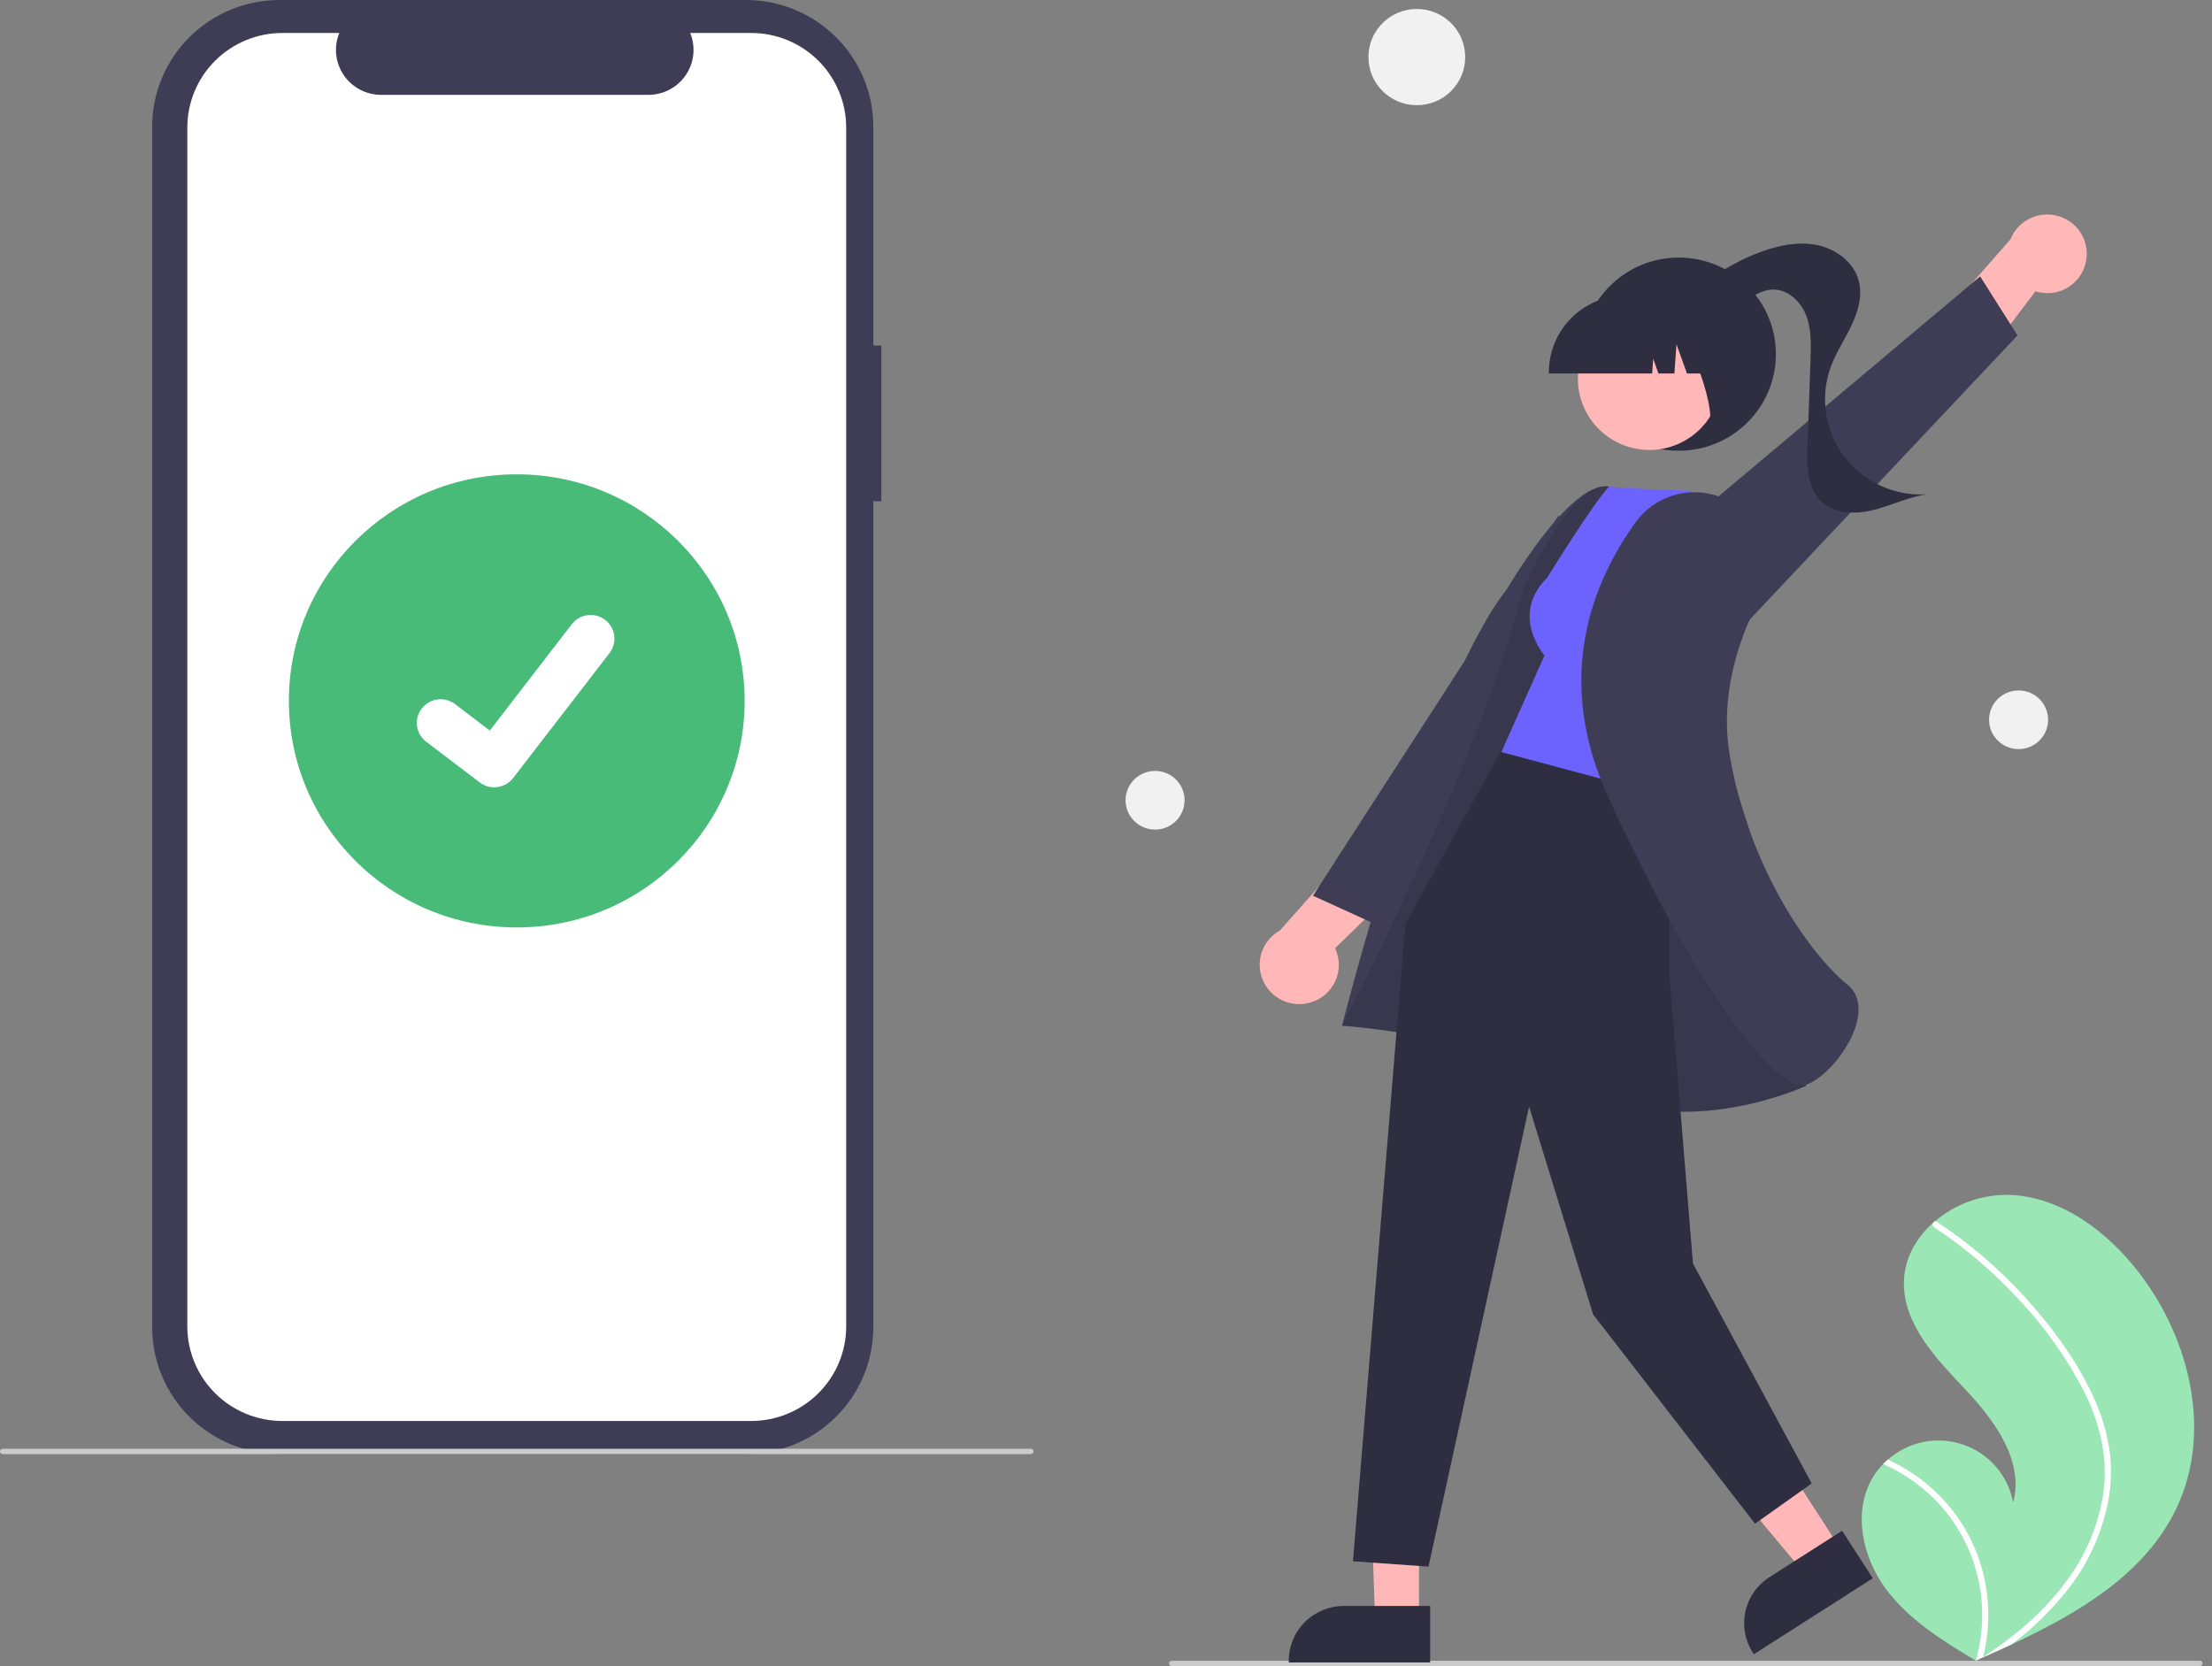 <svg width="231" height="174" viewBox="0 0 231 174" fill="none" xmlns="http://www.w3.org/2000/svg">
<rect x="0" y="0" width="231" height="174" fill="#808080" stroke="none"/>
<g id="undraw_order_confirmed_re_g0if (4) 1" clip-path="url(#clip0_1329_14949)">
<path id="Vector" d="M92.039 36.084H91.2V13.228C91.2 11.491 90.856 9.771 90.187 8.166C89.519 6.561 88.539 5.103 87.303 3.874C86.068 2.646 84.601 1.672 82.987 1.007C81.373 0.342 79.643 1.47184e-06 77.896 0H29.195C25.667 -6.68805e-06 22.283 1.394 19.788 3.874C17.293 6.355 15.891 9.72 15.891 13.228V138.615C15.891 140.352 16.235 142.072 16.904 143.677C17.572 145.282 18.552 146.74 19.788 147.969C21.023 149.197 22.49 150.171 24.104 150.836C25.718 151.501 27.448 151.843 29.195 151.843H77.896C81.424 151.843 84.808 150.449 87.303 147.969C89.798 145.488 91.2 142.123 91.2 138.615V52.352H92.039V36.084Z" fill="#3F3D56"/>
<path id="Vector_2" d="M78.433 3.442H72.076C72.368 4.154 72.48 4.927 72.401 5.693C72.322 6.459 72.055 7.193 71.623 7.832C71.191 8.471 70.608 8.994 69.925 9.356C69.242 9.718 68.48 9.907 67.706 9.907H39.806C39.032 9.907 38.27 9.718 37.586 9.356C36.903 8.994 36.32 8.471 35.888 7.832C35.457 7.193 35.189 6.459 35.11 5.693C35.032 4.927 35.143 4.154 35.435 3.442H29.498C28.193 3.442 26.901 3.697 25.696 4.193C24.49 4.69 23.395 5.418 22.473 6.335C21.55 7.252 20.818 8.341 20.319 9.54C19.82 10.738 19.562 12.023 19.562 13.32V138.523C19.562 139.82 19.82 141.105 20.319 142.303C20.818 143.502 21.55 144.591 22.473 145.508C23.395 146.426 24.49 147.153 25.696 147.65C26.901 148.146 28.193 148.402 29.498 148.402H78.433C79.738 148.402 81.03 148.146 82.235 147.65C83.441 147.153 84.536 146.426 85.459 145.508C86.381 144.591 87.113 143.502 87.612 142.303C88.112 141.105 88.368 139.82 88.368 138.523V13.32C88.368 12.023 88.112 10.738 87.612 9.54C87.113 8.341 86.381 7.252 85.459 6.335C84.536 5.418 83.441 4.69 82.235 4.193C81.03 3.697 79.738 3.442 78.433 3.442Z" fill="white"/>
<path id="Vector_3" d="M107.649 151.865H0.282C0.207 151.865 0.135 151.835 0.083 151.783C0.03 151.73 0 151.659 0 151.585C0 151.51 0.03 151.439 0.083 151.386C0.135 151.334 0.207 151.304 0.282 151.304H107.649C107.724 151.304 107.795 151.334 107.848 151.386C107.901 151.439 107.931 151.51 107.931 151.585C107.931 151.659 107.901 151.73 107.848 151.783C107.795 151.835 107.724 151.865 107.649 151.865Z" fill="#CBCBCB"/>
<path id="Ellipse 44" d="M53.965 96.857C67.108 96.857 77.762 86.264 77.762 73.196C77.762 60.128 67.108 49.535 53.965 49.535C40.822 49.535 30.168 60.128 30.168 73.196C30.168 86.264 40.822 96.857 53.965 96.857Z" fill="#48BB78"/>
<path id="Path 395" d="M51.607 82.222C51.072 82.223 50.551 82.051 50.122 81.731L50.096 81.712L44.503 77.458C44.244 77.26 44.027 77.014 43.863 76.733C43.7 76.452 43.594 76.142 43.551 75.82C43.508 75.499 43.53 75.171 43.614 74.858C43.699 74.545 43.844 74.251 44.043 73.993C44.241 73.736 44.489 73.519 44.772 73.357C45.054 73.195 45.366 73.089 45.69 73.047C46.013 73.004 46.342 73.025 46.657 73.109C46.973 73.193 47.268 73.338 47.527 73.535L51.15 76.297L59.71 65.194C59.908 64.936 60.156 64.72 60.438 64.558C60.721 64.396 61.033 64.29 61.356 64.248C61.68 64.205 62.008 64.227 62.323 64.31C62.639 64.394 62.934 64.539 63.193 64.736L63.194 64.737L63.141 64.81L63.195 64.737C63.718 65.136 64.059 65.725 64.145 66.374C64.231 67.024 64.055 67.68 63.655 68.201L53.586 81.255C53.353 81.556 53.054 81.799 52.711 81.967C52.368 82.134 51.991 82.22 51.609 82.219L51.607 82.222Z" fill="white"/>
<path id="Vector_4" d="M195.641 154.19C195.93 153.725 196.271 153.293 196.657 152.903C196.816 152.739 196.984 152.584 197.157 152.434C198.209 151.503 199.492 150.867 200.873 150.592C202.254 150.317 203.684 150.413 205.016 150.87C206.347 151.326 207.532 152.128 208.449 153.191C209.366 154.254 209.982 155.541 210.233 156.919C211.395 152.645 208.37 148.436 205.328 145.202C202.285 141.97 198.806 138.424 198.824 133.995C198.832 131.531 200.045 129.332 201.875 127.702C201.932 127.653 201.988 127.603 202.046 127.556C204.259 125.67 207.105 124.683 210.018 124.793C215.428 125.082 220.152 128.697 223.433 132.986C228.713 139.886 231.027 149.572 227.33 157.427C224.079 164.336 217.144 168.438 210.066 171.736C209.077 172.197 208.091 172.644 207.107 173.077C207.1 173.078 207.093 173.083 207.086 173.085C207.039 173.105 206.992 173.126 206.947 173.147C206.744 173.236 206.541 173.326 206.34 173.414L206.433 173.474L206.724 173.662C206.623 173.601 206.523 173.542 206.422 173.481C206.392 173.463 206.36 173.446 206.331 173.427C202.854 171.353 199.33 169.159 196.928 165.921C194.437 162.56 193.436 157.744 195.641 154.19Z" fill="#9AE6B4"/>
<path id="Vector_5" d="M218.834 146.383C219.604 148.124 220.114 149.968 220.349 151.855C220.533 153.538 220.464 155.24 220.143 156.902C219.452 160.319 217.947 163.521 215.753 166.239C214.098 168.302 212.187 170.149 210.066 171.736C209.077 172.197 208.091 172.644 207.107 173.077C207.1 173.078 207.093 173.083 207.086 173.085C207.039 173.105 206.992 173.126 206.947 173.147C206.744 173.236 206.541 173.326 206.339 173.414L206.433 173.474L206.724 173.662C206.623 173.601 206.523 173.542 206.422 173.481C206.392 173.463 206.36 173.446 206.33 173.427C207.095 170.766 207.208 167.962 206.658 165.249C206.109 162.536 204.913 159.994 203.172 157.835C201.422 155.704 199.189 154.014 196.657 152.903C196.816 152.739 196.984 152.584 197.157 152.434C198.132 152.879 199.066 153.409 199.947 154.018C203.1 156.185 205.467 159.303 206.699 162.912C207.799 166.185 207.936 169.703 207.095 173.051C207.269 172.938 207.445 172.821 207.615 172.706C210.853 170.534 213.838 167.926 216.086 164.728C218.025 162.026 219.266 158.89 219.699 155.598C220.13 152.002 219.225 148.466 217.611 145.258C215.828 141.825 213.581 138.651 210.933 135.824C208.273 132.918 205.266 130.347 201.978 128.168C201.904 128.118 201.852 128.042 201.833 127.956C201.814 127.869 201.829 127.778 201.875 127.702C201.91 127.633 201.972 127.58 202.046 127.556C202.083 127.546 202.123 127.545 202.161 127.553C202.199 127.56 202.234 127.577 202.265 127.6C202.671 127.869 203.074 128.141 203.471 128.421C206.782 130.752 209.789 133.483 212.423 136.551C214.968 139.508 217.284 142.794 218.834 146.383Z" fill="white"/>
<path id="Ellipse 44_2" d="M147.959 10.986C150.75 10.986 153.013 8.737 153.013 5.962C153.013 3.186 150.75 0.937 147.959 0.937C145.167 0.937 142.905 3.186 142.905 5.962C142.905 8.737 145.167 10.986 147.959 10.986Z" fill="#F1F1F1"/>
<path id="Ellipse 44_3" d="M210.801 78.233C212.503 78.233 213.882 76.861 213.882 75.169C213.882 73.477 212.503 72.106 210.801 72.106C209.099 72.106 207.72 73.477 207.72 75.169C207.72 76.861 209.099 78.233 210.801 78.233Z" fill="#F1F1F1"/>
<path id="Ellipse 44_4" d="M120.624 86.639C122.325 86.639 123.705 85.267 123.705 83.575C123.705 81.883 122.325 80.511 120.624 80.511C118.922 80.511 117.542 81.883 117.542 83.575C117.542 85.267 118.922 86.639 120.624 86.639Z" fill="#F1F1F1"/>
<path id="Vector_6" d="M122.363 174H229.73C229.805 174 229.877 173.97 229.93 173.918C229.983 173.865 230.012 173.794 230.012 173.72C230.012 173.645 229.983 173.574 229.93 173.522C229.877 173.469 229.805 173.44 229.73 173.44H122.363C122.289 173.44 122.217 173.469 122.164 173.522C122.111 173.574 122.082 173.645 122.082 173.72C122.082 173.794 122.111 173.865 122.164 173.918C122.217 173.97 122.289 174 122.363 174Z" fill="#CBCBCB"/>
<path id="Vector_7" d="M217.882 27.076C218.023 26.081 217.792 25.069 217.232 24.232C216.673 23.395 215.824 22.791 214.847 22.534C213.869 22.278 212.831 22.387 211.929 22.84C211.027 23.294 210.324 24.061 209.953 24.996L201.24 34.927L203.797 42.026L212.559 30.422C213.131 30.604 213.735 30.659 214.331 30.584C214.927 30.508 215.498 30.304 216.006 29.985C216.513 29.666 216.944 29.24 217.268 28.738C217.593 28.235 217.802 27.668 217.882 27.076Z" fill="#FFB7B7"/>
<path id="Vector_8" d="M181.767 65.719L210.688 35.03L206.787 28.863L170.513 59.366L181.767 65.719Z" fill="#3F3D56"/>
<path id="Vector_9" d="M175.312 47.072C180.915 47.072 185.457 42.556 185.457 36.986C185.457 31.415 180.915 26.899 175.312 26.899C169.709 26.899 165.167 31.415 165.167 36.986C165.167 42.556 169.709 47.072 175.312 47.072Z" fill="#2F2E41"/>
<path id="Vector_10" d="M176.127 31.287C178.31 29.086 180.952 27.388 183.867 26.311C185.737 25.622 187.774 25.196 189.73 25.588C191.685 25.979 193.535 27.324 194.081 29.233C194.527 30.793 194.066 32.472 193.374 33.941C192.681 35.41 191.757 36.772 191.197 38.295C190.626 39.85 190.454 41.522 190.697 43.159C190.94 44.796 191.591 46.347 192.59 47.671C193.589 48.995 194.905 50.05 196.418 50.74C197.931 51.43 199.593 51.733 201.254 51.622C199.333 51.878 197.561 52.776 195.683 53.254C193.804 53.732 191.587 53.7 190.191 52.362C188.715 50.946 188.685 48.644 188.756 46.606C188.863 43.575 188.969 40.545 189.075 37.515C189.129 35.969 189.175 34.375 188.615 32.932C188.054 31.49 186.722 30.227 185.167 30.24C183.988 30.25 182.945 30.96 182 31.66C181.055 32.36 180.054 33.107 178.88 33.211C177.706 33.315 176.366 32.451 176.453 31.283L176.127 31.287Z" fill="#2F2E41"/>
<path id="Vector_11" d="M136.781 104.715C135.807 104.984 134.768 104.888 133.86 104.446C132.952 104.004 132.239 103.246 131.856 102.316C131.472 101.386 131.445 100.349 131.779 99.401C132.114 98.452 132.787 97.659 133.67 97.171L142.434 87.284L149.847 88.877L139.421 99.03C139.678 99.57 139.812 100.159 139.814 100.756C139.817 101.353 139.688 101.943 139.436 102.485C139.184 103.027 138.816 103.508 138.357 103.893C137.899 104.278 137.361 104.559 136.781 104.715Z" fill="#FFB7B7"/>
<path id="Vector_12" d="M165.615 69.321L143.771 96.584L137.113 93.544L162.788 53.8L165.615 69.321Z" fill="#3F3D56"/>
<path id="Vector_13" d="M148.186 151.644L142.98 151.562L143.606 169.205H148.185L148.186 151.644Z" fill="#FFB7B7"/>
<path id="Vector_14" d="M149.353 167.719L140.335 167.718H140.335C138.811 167.718 137.349 168.32 136.271 169.392C135.194 170.464 134.588 171.917 134.588 173.432V173.618L149.353 173.619L149.353 167.719Z" fill="#2F2E41"/>
<path id="Vector_15" d="M182.655 146.964L176.968 150.595L188.344 164.202L192.197 161.742L182.655 146.964Z" fill="#FFB7B7"/>
<path id="Vector_16" d="M192.373 159.864L184.784 164.708L184.783 164.708C183.501 165.527 182.598 166.819 182.273 168.3C181.949 169.78 182.229 171.329 183.052 172.604L183.153 172.76L195.578 164.829L192.373 159.864Z" fill="#2F2E41"/>
<path id="Vector_17" d="M184.681 93.091C184.681 93.091 172.045 51.363 167.984 50.799C163.923 50.235 157.38 61.506 157.38 61.506C148.897 72.268 140.15 107.127 140.15 107.127C140.15 107.127 154.732 108.035 165.392 113.674C176.052 119.313 188.632 113.388 188.632 113.388L184.681 93.091Z" fill="#3F3D56"/>
<path id="Vector_18" opacity="0.1" d="M184.681 93.091C184.681 93.091 172.045 51.363 167.984 50.799C163.923 50.235 159.042 61.62 159.042 61.62C154.815 78.993 140.15 107.127 140.15 107.127C140.15 107.127 154.732 108.035 165.392 113.674C176.052 119.313 188.632 113.388 188.632 113.388L184.681 93.091Z" fill="black"/>
<path id="Vector_19" d="M174.314 80.606V101.575L176.796 131.949L189.196 154.925L183.278 159.128L166.37 137.273L159.682 115.572L149.18 163.611L141.289 163.05L146.769 96.445L157.168 77.698L174.314 80.606Z" fill="#2F2E41"/>
<path id="Vector_20" d="M161.574 60.325C157.629 64.248 161.293 68.451 161.293 68.451L156.784 78.538L174.537 83.301L180.742 55.736L176.515 51.253C168.06 50.973 168.056 50.799 168.056 50.799C166.575 52.24 161.574 60.325 161.574 60.325Z" fill="#6C63FF"/>
<path id="Vector_21" d="M181.456 52.881C180.65 52.289 179.734 51.862 178.76 51.625C177.787 51.388 176.776 51.345 175.786 51.499C174.795 51.653 173.846 52.001 172.992 52.523C172.138 53.044 171.397 53.729 170.811 54.538C166.347 60.717 162.221 70.694 167.907 83.137C177.037 103.118 184.982 113.346 188.212 113.345C188.353 113.346 188.493 113.324 188.627 113.28C190.615 112.61 193.49 109.265 194.01 106.317C194.197 105.262 194.152 103.792 192.883 102.783C189.238 99.884 182.694 90.858 180.653 78.977C179.524 72.412 181.712 66.432 183.746 62.571C184.605 60.974 184.857 59.122 184.454 57.356C184.052 55.589 183.022 54.026 181.555 52.953L181.456 52.881Z" fill="#3F3D56"/>
<path id="Vector_22" d="M175.834 46.081C179.453 44.114 180.783 39.603 178.805 36.005C176.826 32.407 172.289 31.084 168.67 33.051C165.051 35.018 163.721 39.53 165.699 43.128C167.678 46.726 172.215 48.048 175.834 46.081Z" fill="#FFB7B7"/>
<path id="Vector_23" d="M161.75 39.005H172.533L172.643 37.466L173.196 39.005H174.857L175.076 35.954L176.172 39.005H179.385V38.854C179.382 36.73 178.532 34.693 177.022 33.191C175.511 31.69 173.463 30.845 171.327 30.842H169.807C167.671 30.845 165.623 31.69 164.112 33.191C162.602 34.693 161.752 36.73 161.75 38.854V39.005Z" fill="#2F2E41"/>
<path id="Vector_24" d="M177.755 44.538L182.357 43.053V31.942H173.665L173.88 32.156C176.874 35.129 180.204 45.677 177.755 44.538Z" fill="#2F2E41"/>
</g>
<defs>
<clipPath id="clip0_1329_14949">
<rect width="230.012" height="174" fill="white"/>
</clipPath>
</defs>
</svg>
